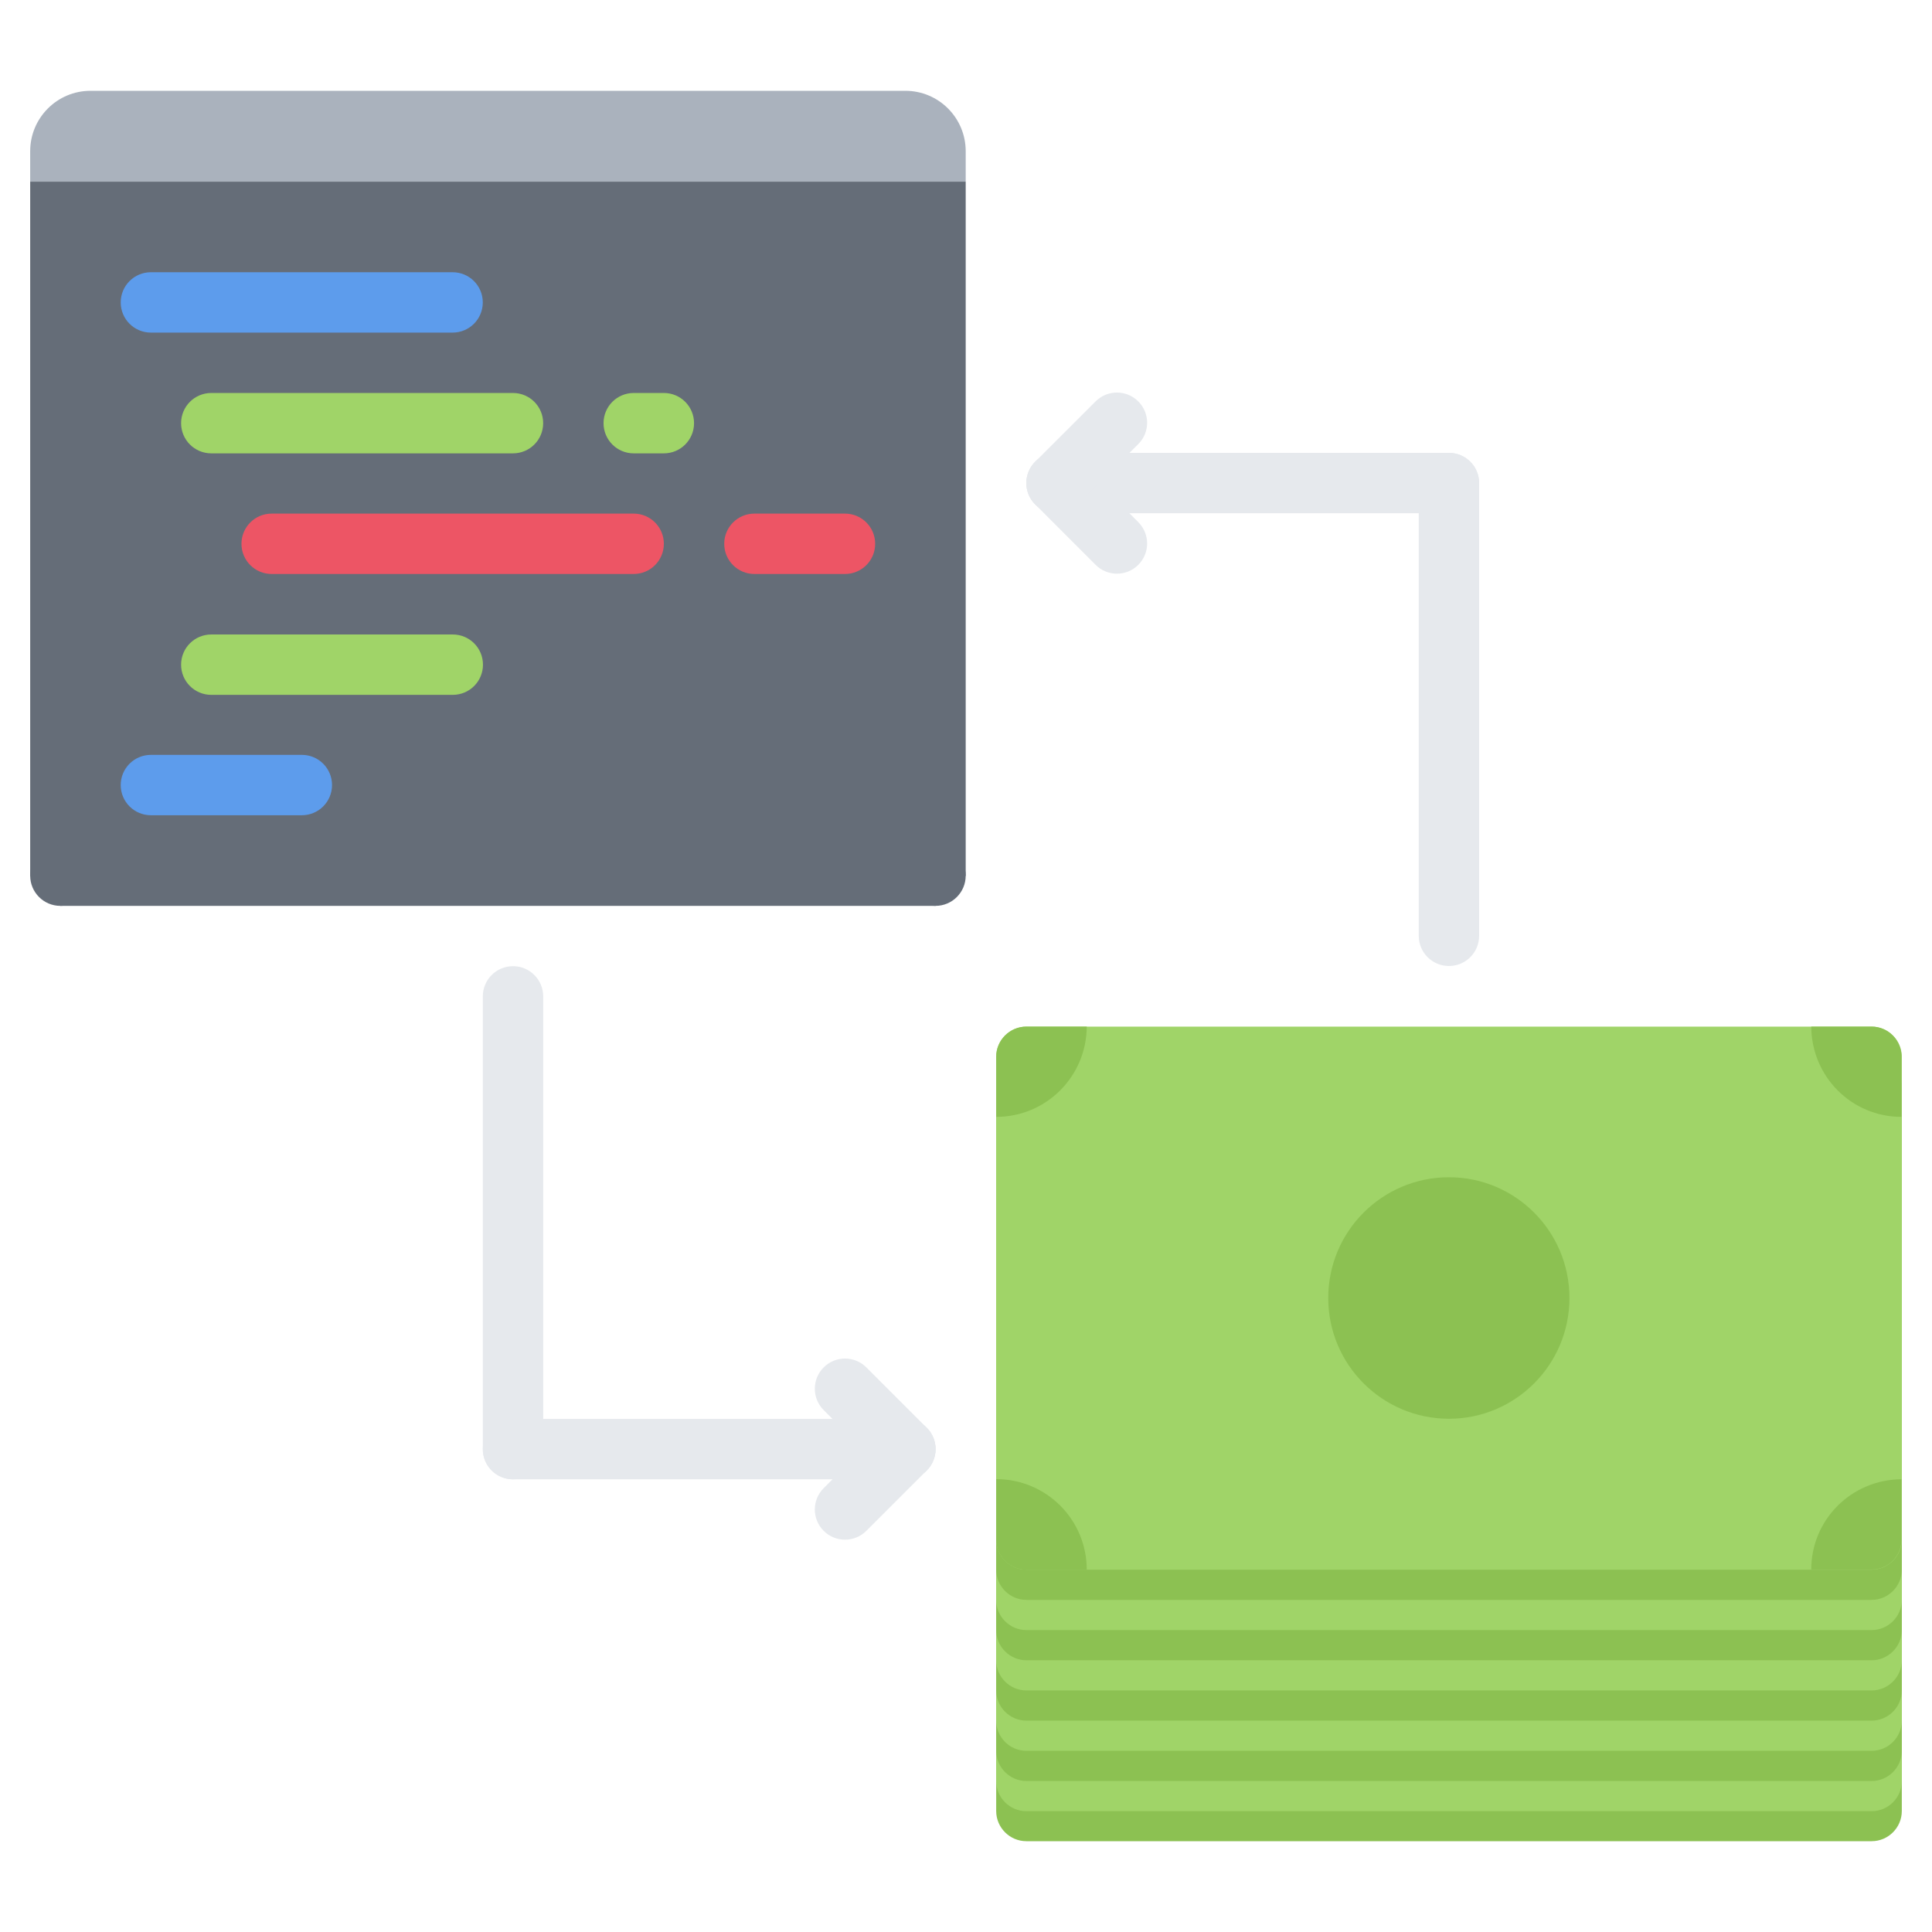 <svg id="icons" enable-background="new 0 0 64 64" height="512" viewBox="0 0 64 64" width="512" xmlns="http://www.w3.org/2000/svg"><path d="m63 59.992c0 .551-.45 1-1 1h-28c-.55 0-1-.449-1-1v-15.99c0-.549.45-1 1-1h28c.55 0 1 .451 1 1z" fill="#8cc152"/><path d="m63 58.998c0 .551-.45 1-1 1h-28c-.55 0-1-.449-1-1v-15.99c0-.549.45-1 1-1h28c.55 0 1 .451 1 1z" fill="#a0d468"/><path d="m63 57.998c0 .549-.45 1-1 1h-28c-.55 0-1-.451-1-1v-15.99c0-.551.45-1 1-1h28c.55 0 1 .449 1 1z" fill="#8cc152"/><path d="m63 56.998c0 .551-.45 1-1 1h-28c-.55 0-1-.449-1-1v-15.99c0-.549.45-1 1-1h28c.55 0 1 .451 1 1z" fill="#a0d468"/><path d="m63 55.998c0 .549-.45 1-1 1h-28c-.55 0-1-.451-1-1v-15.99c0-.551.45-1 1-1h28c.55 0 1 .449 1 1z" fill="#8cc152"/><path d="m63 54.998c0 .551-.45 1-1 1h-28c-.55 0-1-.449-1-1v-15.99c0-.549.45-1 1-1h28c.55 0 1 .451 1 1z" fill="#a0d468"/><path d="m63 53.998c0 .549-.45 1-1 1h-28c-.55 0-1-.451-1-1v-15.99c0-.551.45-1 1-1h28c.55 0 1 .449 1 1z" fill="#8cc152"/><path d="m63 52.998c0 .551-.45 1-1 1h-28c-.55 0-1-.449-1-1v-15.99c0-.549.45-1 1-1h28c.55 0 1 .451 1 1z" fill="#a0d468"/><path d="m63 51.998c0 .549-.45 1-1 1h-28c-.55 0-1-.451-1-1v-15.99c0-.551.45-1 1-1h28c.55 0 1 .449 1 1z" fill="#8cc152"/><path d="m63 50.998c0 .549-.45 1-1 1h-28c-.55 0-1-.451-1-1v-15.99c0-.551.45-1 1-1h28c.55 0 1 .449 1 1z" fill="#a0d468"/><path d="m36 34.008h-2c-.55 0-1 .449-1 1v1.99c1.65 0 2.99-1.33 3-2.99z" fill="#8cc152"/><path d="m62.99 36.998v-2.039c-.026-.525-.457-.951-.99-.951h-2c.01 1.66 1.34 2.99 2.99 2.99z" fill="#8cc152"/><path d="m60 51.992h2.024c.521-.014.939-.428.966-.947v-2.043c-1.66.01-2.99 1.34-2.99 2.99z" fill="#8cc152"/><path d="m33 48.998v2c0 .549.45 1 1 1h2c0-1.66-1.34-3-3-3z" fill="#8cc152"/><path d="m31.99 5.008v1.01h-30.99v-1.01c0-1.1.89-2 2-2h26.99c1.11 0 2 .9 2 2z" fill="#aab2bd"/><path d="m31.99 6.018v22.99l-1 1h-28.99l-1-1v-22.99z" fill="#656d78"/><path d="m48 38.998c2.2 0 3.99 1.789 3.99 4 0 2.209-1.79 4-3.99 4-2.21 0-4-1.791-4-4 0-2.211 1.79-4 4-4z" fill="#8cc152"/><path d="m14.993 11.018h-9.994c-.553 0-1-.447-1-1s.447-1 1-1h9.994c.553 0 1 .447 1 1s-.447 1-1 1z" fill="#5d9cec"/><path d="m16.993 15.018h-9.994c-.553 0-1-.447-1-1s.447-1 1-1h9.994c.553 0 1 .447 1 1s-.447 1-1 1z" fill="#a0d468"/><path d="m14.999 23.018h-8c-.553 0-1-.447-1-1s.447-1 1-1h8c.553 0 1 .447 1 1s-.447 1-1 1z" fill="#a0d468"/><path d="m21.991 15.018h-.998c-.553 0-1-.447-1-1s.447-1 1-1h.998c.553 0 1 .447 1 1s-.447 1-1 1z" fill="#a0d468"/><path d="m9.999 27.006h-5c-.553 0-1-.447-1-1s.447-1 1-1h5c.553 0 1 .447 1 1s-.447 1-1 1z" fill="#5d9cec"/><path d="m20.991 19.014h-11.992c-.553 0-1-.447-1-1s.447-1 1-1h11.992c.553 0 1 .447 1 1s-.447 1-1 1z" fill="#ed5565"/><path d="m27.991 19.014h-3c-.553 0-1-.447-1-1s.447-1 1-1h3c.553 0 1 .447 1 1s-.447 1-1 1z" fill="#ed5565"/><g fill="#e6e9ed"><path d="m47.998 32c-.553 0-1-.447-1-1v-14.998c0-.553.447-1 1-1s1 .447 1 1v14.998c0 .553-.447 1-1 1z"/><path d="m47.998 17.002h-12.998c-.553 0-1-.447-1-1s.447-1 1-1h12.998c.553 0 1 .447 1 1s-.447 1-1 1z"/><path d="m37 19.004c-.256 0-.512-.098-.707-.293l-2-2.002c-.391-.391-.391-1.023 0-1.414s1.023-.391 1.414 0l2 2.002c.391.391.391 1.025 0 1.414-.195.195-.451.293-.707.293z"/><path d="m35 17.002c-.256 0-.512-.098-.707-.293-.391-.391-.391-1.023 0-1.414l2-1.998c.391-.391 1.023-.391 1.414 0s.391 1.025 0 1.414l-2 1.998c-.195.195-.451.293-.707.293z"/><path d="m16.994 49.004c-.553 0-1-.447-1-1v-14.998c0-.553.447-1 1-1s1 .447 1 1v14.998c0 .553-.447 1-1 1z"/><path d="m29.992 49.004h-12.998c-.553 0-1-.447-1-1s.447-1 1-1h12.998c.553 0 1 .447 1 1s-.447 1-1 1z"/><path d="m29.992 49.004c-.256 0-.512-.098-.707-.293l-2-2c-.391-.391-.391-1.023 0-1.414s1.023-.391 1.414 0l2 2c.391.391.391 1.023 0 1.414-.195.195-.451.293-.707.293z"/><path d="m27.992 51.004c-.256 0-.512-.098-.707-.293-.391-.391-.391-1.023 0-1.414l2-2c.391-.391 1.023-.391 1.414 0s.391 1.023 0 1.414l-2 2c-.195.195-.451.293-.707.293z"/></g><circle cx="2" cy="29.008" fill="#656d78" r="1"/><circle cx="30.99" cy="29.008" fill="#656d78" r="1"/></svg>